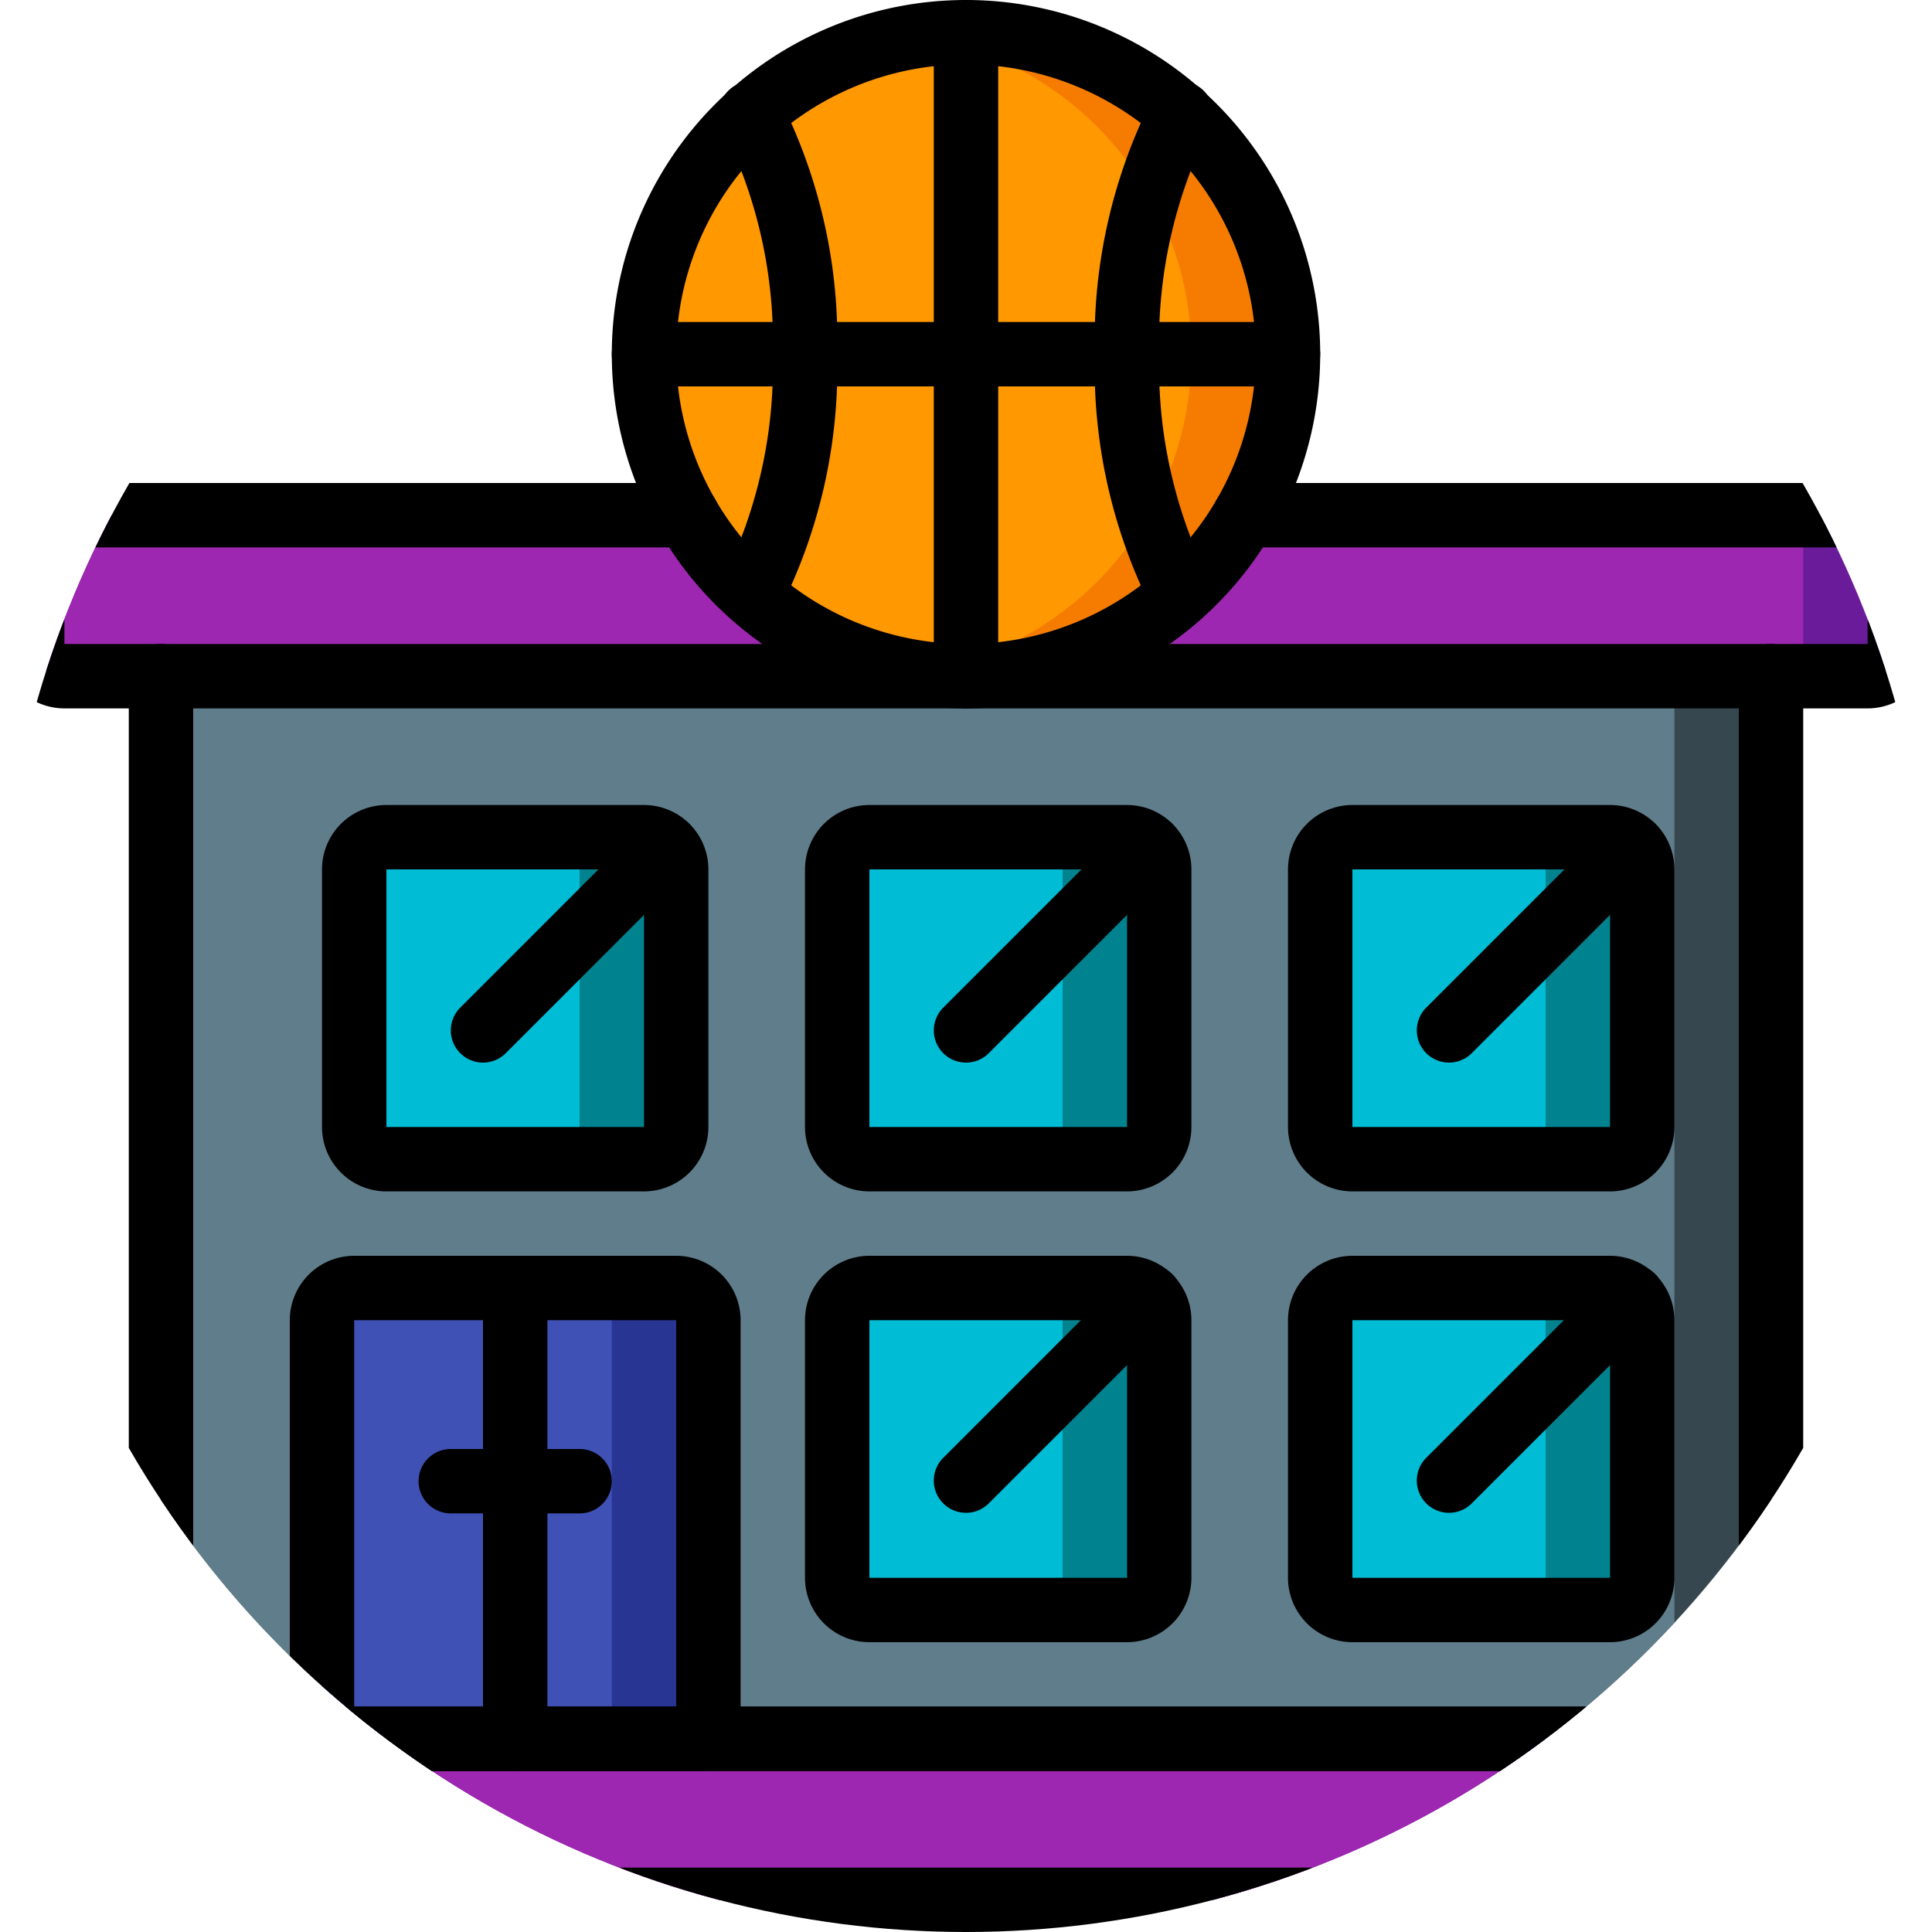 <svg xmlns="http://www.w3.org/2000/svg" xmlns:xlink="http://www.w3.org/1999/xlink" width="254" height="254" viewBox="0 0 254 254">
  <defs>
    <clipPath id="clip-path">
      <circle id="Ellipse_119" data-name="Ellipse 119" cx="127" cy="127" r="127" transform="translate(226 4748)" fill="#fff" stroke="#707070" stroke-width="1"/>
    </clipPath>
  </defs>
  <g id="Mask_Group_4" data-name="Mask Group 4" transform="translate(-226 -4748)" clip-path="url(#clip-path)">
    <g id="sport" transform="translate(226 4748)">
      <path id="Path_1149" data-name="Path 1149" d="M232.833,84.667V232.833H21.167V84.667" fill="#37474f"/>
      <path id="Path_1150" data-name="Path 1150" d="M220.134,84.667V232.833H21.167V84.667" fill="#607d8b"/>
      <path id="Path_1151" data-name="Path 1151" d="M12.7,228.6H241.3a8.466,8.466,0,0,1,8.467,8.467V247.65a2.116,2.116,0,0,1-2.116,2.116H6.35a2.116,2.116,0,0,1-2.116-2.116V237.067A8.466,8.466,0,0,1,12.7,228.6Zm0,0" fill="#6a1b9a"/>
      <path id="Path_1152" data-name="Path 1152" d="M12.7,228.6H228.6a8.466,8.466,0,0,1,8.467,8.467V247.65a2.116,2.116,0,0,1-2.116,2.116H6.35a2.116,2.116,0,0,1-2.116-2.116V237.067A8.466,8.466,0,0,1,12.7,228.6Zm0,0" fill="#9d27b0"/>
      <path id="Path_1153" data-name="Path 1153" d="M93.134,173.567V228.6h-50.8V173.567a4.249,4.249,0,0,1,4.234-4.234H88.9A4.249,4.249,0,0,1,93.134,173.567Zm0,0" fill="#283593"/>
      <path id="Path_1154" data-name="Path 1154" d="M80.433,173.567V228.6h-38.1V173.567a4.249,4.249,0,0,1,4.234-4.234H76.2A4.246,4.246,0,0,1,80.433,173.567Zm0,0" fill="#3f51b5"/>
      <path id="Path_1155" data-name="Path 1155" d="M90.339,67.734H8.467a4.243,4.243,0,0,0-4.232,4.232v12.7A4.243,4.243,0,0,0,8.467,88.9H245.533a4.243,4.243,0,0,0,4.232-4.232v-12.7a4.243,4.243,0,0,0-4.232-4.232H163.661" fill="#6a1b9a"/>
      <path id="Path_1156" data-name="Path 1156" d="M85.886,67.734H8.248a4.138,4.138,0,0,0-4.013,4.232v12.7A4.139,4.139,0,0,0,8.248,88.9h224.8a4.14,4.14,0,0,0,4.015-4.232v-12.7a4.138,4.138,0,0,0-4.015-4.232H155.413" fill="#9d27b0"/>
      <path id="Path_1157" data-name="Path 1157" d="M88.9,114.3v33.868a4.243,4.243,0,0,1-4.232,4.232H50.8a4.325,4.325,0,0,1-3.513-1.862,2.55,2.55,0,0,1-.38-.762,2.671,2.671,0,0,1-.254-.762,5,5,0,0,1-.085-.847V114.3a4.243,4.243,0,0,1,4.232-4.232H84.667A4.189,4.189,0,0,1,88.9,114.3Zm0,0" fill="#00838f"/>
      <path id="Path_1158" data-name="Path 1158" d="M169.333,46.567c0,1.44-.083,2.837-.211,4.232a42.114,42.114,0,0,1-10.753,24.173,40.589,40.589,0,0,1-6.519,5.843,41.778,41.778,0,0,1-20.615,7.874c-1.4.128-2.794.211-4.234.211s-2.837-.083-4.234-.211c-.719-.085-1.438-.169-2.116-.3a41.7,41.7,0,0,1-18.5-7.577,40.589,40.589,0,0,1-6.519-5.843A42.114,42.114,0,0,1,84.879,50.8c-.128-1.4-.211-2.792-.211-4.232s.083-2.837.211-4.234A42.109,42.109,0,0,1,95.632,18.162a40.589,40.589,0,0,1,6.519-5.843,41.7,41.7,0,0,1,18.5-7.577c.678-.128,1.4-.213,2.116-.3,1.4-.128,2.794-.211,4.234-.211s2.837.083,4.234.211a41.759,41.759,0,0,1,20.615,7.874,40.589,40.589,0,0,1,6.519,5.843,42.109,42.109,0,0,1,10.753,24.171C169.249,43.73,169.333,45.127,169.333,46.567Zm0,0" fill="#f57c00"/>
      <path id="Path_1159" data-name="Path 1159" d="M156.634,46.567c0,1.44-.085,2.837-.211,4.232a42.127,42.127,0,0,1-10.753,24.173,40.755,40.755,0,0,1-6.519,5.843,41.707,41.707,0,0,1-18.5,7.577,41.7,41.7,0,0,1-18.5-7.577,40.589,40.589,0,0,1-6.519-5.843A42.114,42.114,0,0,1,84.879,50.8c-.128-1.4-.211-2.792-.211-4.232s.083-2.837.211-4.234A42.109,42.109,0,0,1,95.632,18.162a40.589,40.589,0,0,1,6.519-5.843,41.7,41.7,0,0,1,18.5-7.577,41.707,41.707,0,0,1,18.5,7.577,40.755,40.755,0,0,1,6.519,5.843,42.121,42.121,0,0,1,10.753,24.171C156.549,43.73,156.634,45.127,156.634,46.567Zm0,0" fill="#ff9801"/>
      <path id="Path_1160" data-name="Path 1160" d="M152.4,114.3v33.868a4.243,4.243,0,0,1-4.232,4.232H114.3a4.325,4.325,0,0,1-3.513-1.862,2.55,2.55,0,0,1-.38-.762,2.671,2.671,0,0,1-.254-.762,5,5,0,0,1-.085-.847V114.3a4.243,4.243,0,0,1,4.232-4.232h33.868A4.189,4.189,0,0,1,152.4,114.3Zm0,0" fill="#00838f"/>
      <path id="Path_1161" data-name="Path 1161" d="M215.9,114.3v33.868a4.243,4.243,0,0,1-4.232,4.232H177.8a4.325,4.325,0,0,1-3.513-1.862,2.55,2.55,0,0,1-.38-.762,2.671,2.671,0,0,1-.254-.762,5,5,0,0,1-.085-.847V114.3a4.243,4.243,0,0,1,4.232-4.232h33.868A4.189,4.189,0,0,1,215.9,114.3Zm0,0" fill="#00838f"/>
      <path id="Path_1162" data-name="Path 1162" d="M152.4,173.567v33.866a4.246,4.246,0,0,1-4.232,4.234H114.3a4.332,4.332,0,0,1-3.513-1.864,2.55,2.55,0,0,1-.38-.762,2.651,2.651,0,0,1-.254-.762,4.959,4.959,0,0,1-.085-.847V173.567a4.246,4.246,0,0,1,4.232-4.234h33.868a4.192,4.192,0,0,1,4.232,4.234Zm0,0" fill="#00838f"/>
      <path id="Path_1163" data-name="Path 1163" d="M215.9,173.567v33.866a4.246,4.246,0,0,1-4.232,4.234H177.8a4.332,4.332,0,0,1-3.513-1.864,2.55,2.55,0,0,1-.38-.762,2.651,2.651,0,0,1-.254-.762,4.959,4.959,0,0,1-.085-.847V173.567a4.246,4.246,0,0,1,4.232-4.234h33.868a4.192,4.192,0,0,1,4.232,4.234Zm0,0" fill="#00838f"/>
      <g id="Group_119" data-name="Group 119">
        <path id="Path_1164" data-name="Path 1164" d="M76.2,114.3v33.868a4.246,4.246,0,0,1-4.234,4.232H50.8a4.325,4.325,0,0,1-3.513-1.862,2.55,2.55,0,0,1-.38-.762,2.671,2.671,0,0,1-.254-.762,5,5,0,0,1-.085-.847V114.3a4.243,4.243,0,0,1,4.232-4.232H71.967A4.192,4.192,0,0,1,76.2,114.3Zm0,0" fill="#00bcd4"/>
        <path id="Path_1165" data-name="Path 1165" d="M139.7,114.3v33.868a4.246,4.246,0,0,1-4.234,4.232H114.3a4.325,4.325,0,0,1-3.513-1.862,2.55,2.55,0,0,1-.38-.762,2.671,2.671,0,0,1-.254-.762,5,5,0,0,1-.085-.847V114.3a4.243,4.243,0,0,1,4.232-4.232h21.167A4.192,4.192,0,0,1,139.7,114.3Zm0,0" fill="#00bcd4"/>
        <path id="Path_1166" data-name="Path 1166" d="M203.2,114.3v33.868a4.246,4.246,0,0,1-4.234,4.232H177.8a4.325,4.325,0,0,1-3.513-1.862,2.55,2.55,0,0,1-.38-.762,2.671,2.671,0,0,1-.254-.762,5,5,0,0,1-.085-.847V114.3a4.243,4.243,0,0,1,4.232-4.232h21.167A4.192,4.192,0,0,1,203.2,114.3Zm0,0" fill="#00bcd4"/>
        <path id="Path_1167" data-name="Path 1167" d="M139.7,173.567v33.866a4.249,4.249,0,0,1-4.234,4.234H114.3a4.332,4.332,0,0,1-3.513-1.864,2.55,2.55,0,0,1-.38-.762,2.651,2.651,0,0,1-.254-.762,4.959,4.959,0,0,1-.085-.847V173.567a4.246,4.246,0,0,1,4.232-4.234h21.167a4.2,4.2,0,0,1,4.234,4.234Zm0,0" fill="#00bcd4"/>
        <path id="Path_1168" data-name="Path 1168" d="M203.2,173.567v33.866a4.249,4.249,0,0,1-4.234,4.234H177.8a4.332,4.332,0,0,1-3.513-1.864,2.55,2.55,0,0,1-.38-.762,2.651,2.651,0,0,1-.254-.762,4.959,4.959,0,0,1-.085-.847V173.567a4.246,4.246,0,0,1,4.232-4.234h21.167a4.2,4.2,0,0,1,4.234,4.234Zm0,0" fill="#00bcd4"/>
      </g>
      <path id="Path_1169" data-name="Path 1169" d="M232.833,232.833H21.167a4.233,4.233,0,0,1-4.234-4.232V88.9a4.233,4.233,0,0,1,8.467,0V224.366H228.6V88.9a4.233,4.233,0,0,1,8.467,0V228.6A4.233,4.233,0,0,1,232.833,232.833Zm0,0"/>
      <path id="Path_1170" data-name="Path 1170" d="M247.65,254H6.35A6.357,6.357,0,0,1,0,247.65V237.067a12.715,12.715,0,0,1,12.7-12.7H241.3a12.715,12.715,0,0,1,12.7,12.7V247.65A6.357,6.357,0,0,1,247.65,254ZM8.467,245.533H245.533v-8.467a4.239,4.239,0,0,0-4.234-4.234H12.7a4.239,4.239,0,0,0-4.234,4.234Zm0,0"/>
      <path id="Path_1171" data-name="Path 1171" d="M93.134,232.833h-50.8A4.233,4.233,0,0,1,38.1,228.6V173.567a8.476,8.476,0,0,1,8.467-8.467H88.9a8.476,8.476,0,0,1,8.467,8.467V228.6A4.233,4.233,0,0,1,93.134,232.833Zm-46.567-8.467H88.9v-50.8H46.567Zm0,0"/>
      <path id="Path_1172" data-name="Path 1172" d="M67.734,232.833A4.233,4.233,0,0,1,63.5,228.6V169.333a4.233,4.233,0,0,1,8.467,0V228.6A4.233,4.233,0,0,1,67.734,232.833Zm0,0"/>
      <path id="Path_1173" data-name="Path 1173" d="M76.2,198.967H59.266a4.233,4.233,0,0,1,0-8.467H76.2a4.233,4.233,0,0,1,0,8.467Zm0,0"/>
      <path id="Path_1174" data-name="Path 1174" d="M245.533,93.134H8.467A8.478,8.478,0,0,1,0,84.667v-12.7A8.476,8.476,0,0,1,8.467,63.5H90.339a4.233,4.233,0,0,1,0,8.467H8.467v12.7H245.533v-12.7H163.661a4.233,4.233,0,0,1,0-8.467h81.873A8.476,8.476,0,0,1,254,71.967v12.7A8.478,8.478,0,0,1,245.533,93.134Zm0,0"/>
      <path id="Path_1175" data-name="Path 1175" d="M148.167,215.9H114.3a8.478,8.478,0,0,1-8.467-8.467V173.567A8.478,8.478,0,0,1,114.3,165.1h33.868a8.478,8.478,0,0,1,8.467,8.467v33.866A8.478,8.478,0,0,1,148.167,215.9ZM114.3,173.567v33.866h33.872l0-33.866Zm0,0"/>
      <path id="Path_1176" data-name="Path 1176" d="M211.667,215.9H177.8a8.478,8.478,0,0,1-8.467-8.467V173.567A8.478,8.478,0,0,1,177.8,165.1h33.868a8.478,8.478,0,0,1,8.467,8.467v33.866A8.478,8.478,0,0,1,211.667,215.9ZM177.8,173.567v33.866h33.872l0-33.866Zm0,0"/>
      <path id="Path_1177" data-name="Path 1177" d="M148.167,156.634H114.3a8.479,8.479,0,0,1-8.467-8.467V114.3a8.479,8.479,0,0,1,8.467-8.467h33.868a8.479,8.479,0,0,1,8.467,8.467v33.868A8.479,8.479,0,0,1,148.167,156.634ZM114.3,114.3v33.868h33.872l0-33.868Zm0,0"/>
      <path id="Path_1178" data-name="Path 1178" d="M84.667,156.634H50.8a8.479,8.479,0,0,1-8.467-8.467V114.3a8.479,8.479,0,0,1,8.467-8.467H84.667a8.479,8.479,0,0,1,8.467,8.467v33.868A8.479,8.479,0,0,1,84.667,156.634ZM50.8,114.3v33.868H84.671l0-33.868Zm0,0"/>
      <path id="Path_1179" data-name="Path 1179" d="M211.667,156.634H177.8a8.479,8.479,0,0,1-8.467-8.467V114.3a8.479,8.479,0,0,1,8.467-8.467h33.868a8.479,8.479,0,0,1,8.467,8.467v33.868A8.479,8.479,0,0,1,211.667,156.634ZM177.8,114.3v33.868h33.872l0-33.868Zm0,0"/>
      <path id="Path_1180" data-name="Path 1180" d="M63.5,139.7a4.233,4.233,0,0,1-2.992-7.226L84.679,108.3a4.233,4.233,0,0,1,5.986,5.986L66.494,138.461A4.231,4.231,0,0,1,63.5,139.7Zm0,0"/>
      <path id="Path_1181" data-name="Path 1181" d="M127,139.7a4.233,4.233,0,0,1-2.992-7.226L148.179,108.3a4.233,4.233,0,0,1,5.986,5.986l-24.171,24.173A4.231,4.231,0,0,1,127,139.7Zm0,0"/>
      <path id="Path_1182" data-name="Path 1182" d="M190.5,139.7a4.233,4.233,0,0,1-2.992-7.226L211.679,108.3a4.233,4.233,0,0,1,5.986,5.986l-24.171,24.173A4.231,4.231,0,0,1,190.5,139.7Zm0,0"/>
      <path id="Path_1183" data-name="Path 1183" d="M127,198.887a4.232,4.232,0,0,1-2.992-7.226l24.171-24.171a4.233,4.233,0,0,1,5.986,5.986l-24.171,24.171A4.212,4.212,0,0,1,127,198.887Zm0,0"/>
      <path id="Path_1184" data-name="Path 1184" d="M190.5,198.887a4.232,4.232,0,0,1-2.992-7.226l24.171-24.171a4.233,4.233,0,0,1,5.986,5.986l-24.171,24.171A4.212,4.212,0,0,1,190.5,198.887Zm0,0"/>
      <path id="Path_1185" data-name="Path 1185" d="M127,93.134a46.567,46.567,0,1,1,46.567-46.567A46.568,46.568,0,0,1,127,93.134Zm0-84.667a38.1,38.1,0,1,0,38.1,38.1A38.1,38.1,0,0,0,127,8.467Zm0,0"/>
      <path id="Path_1186" data-name="Path 1186" d="M98.8,82.338a4.231,4.231,0,0,1-3.694-6.294A62.878,62.878,0,0,0,101.6,46.567a62.891,62.891,0,0,0-6.492-29.479,4.234,4.234,0,1,1,7.393-4.122,70.452,70.452,0,0,1,7.565,33.6,70.457,70.457,0,0,1-7.565,33.6A4.232,4.232,0,0,1,98.8,82.338Zm0,0"/>
      <path id="Path_1187" data-name="Path 1187" d="M155.2,82.338a4.225,4.225,0,0,1-3.7-2.172,70.445,70.445,0,0,1-7.565-33.6,70.452,70.452,0,0,1,7.565-33.6,4.234,4.234,0,1,1,7.393,4.122A62.891,62.891,0,0,0,152.4,46.567a62.891,62.891,0,0,0,6.492,29.479A4.232,4.232,0,0,1,155.2,82.34Zm0,0"/>
      <path id="Path_1188" data-name="Path 1188" d="M127,93.134a4.235,4.235,0,0,1-4.234-4.234V4.234a4.234,4.234,0,1,1,8.468,0V88.9A4.235,4.235,0,0,1,127,93.134Zm0,0"/>
      <path id="Path_1189" data-name="Path 1189" d="M169.333,50.8H84.667a4.233,4.233,0,1,1,0-8.467h84.665a4.233,4.233,0,1,1,0,8.467Zm0,0"/>
    </g>
  </g>
</svg>
